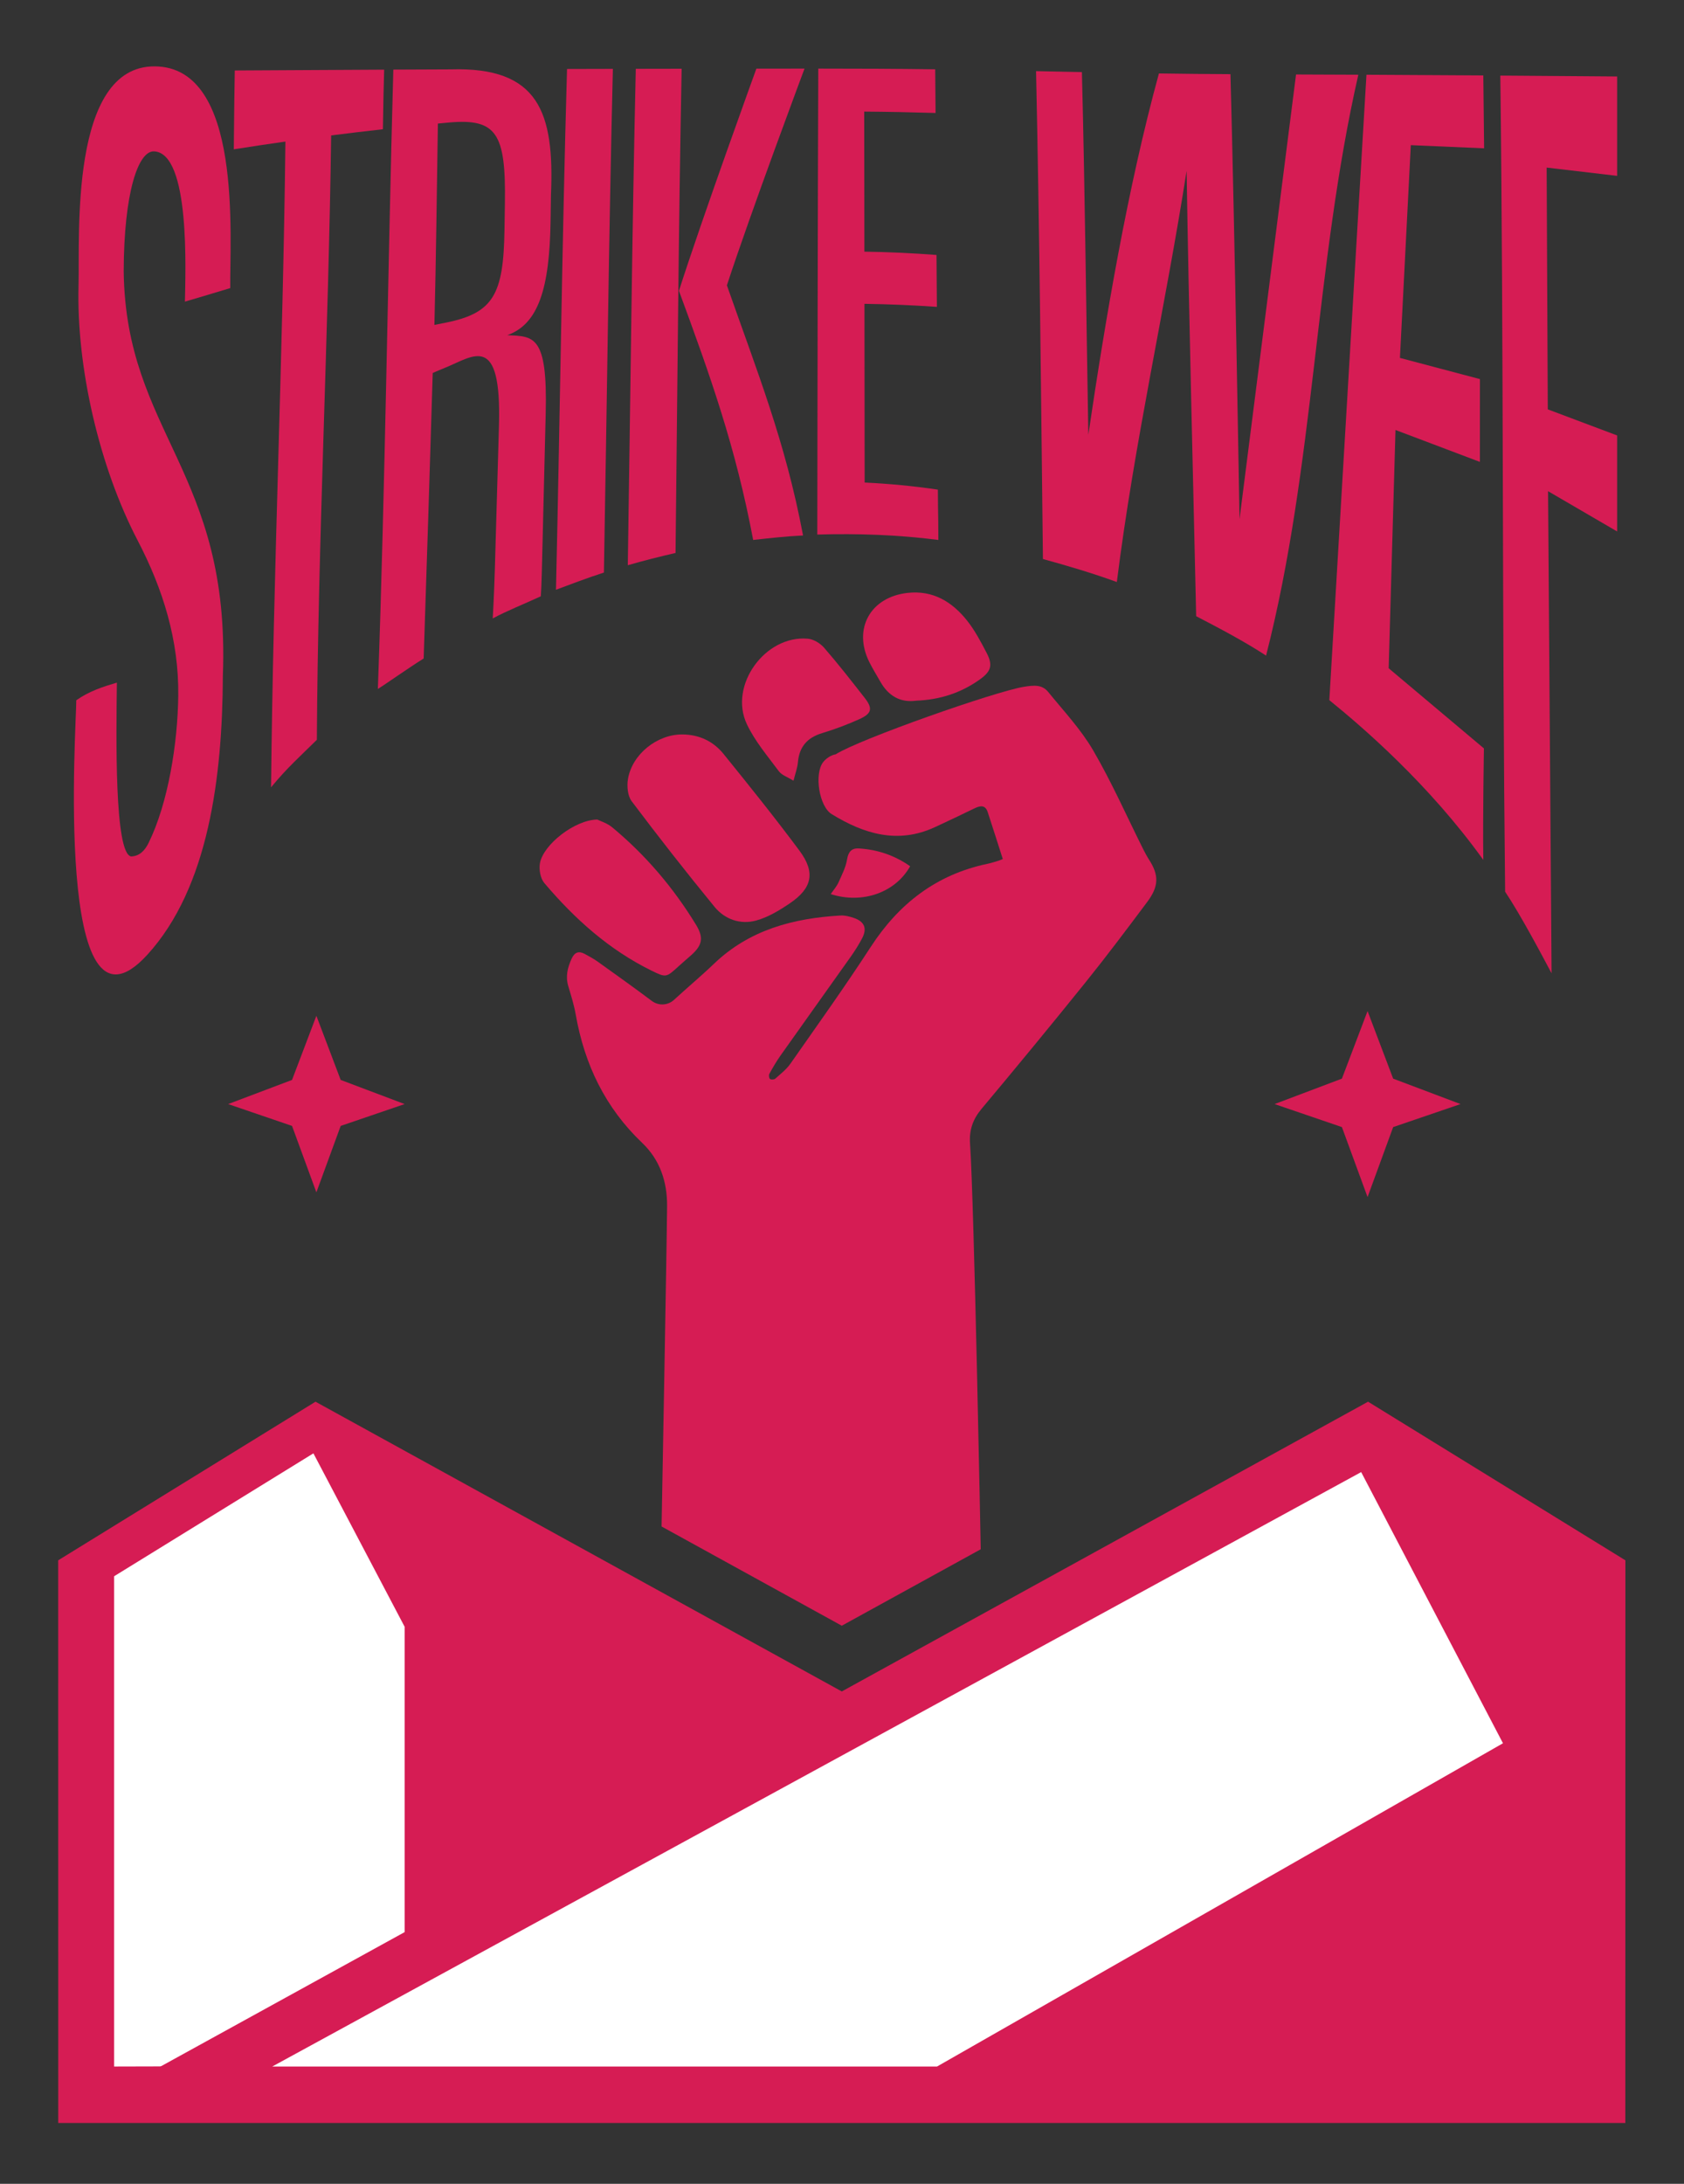 <?xml version="1.0" encoding="UTF-8" standalone="no"?>
<svg
   viewBox="0 0 1440 1866.667"
   height="1866.667"
   width="1440"
   xml:space="preserve"
   id="svg2"
   version="1.1"
   sodipodi:docname="logo-red.svg"
   inkscape:version="1.2.2 (732a01da63, 2022-12-09, custom)"
   xmlns:inkscape="http://www.inkscape.org/namespaces/inkscape"
   xmlns:sodipodi="http://sodipodi.sourceforge.net/DTD/sodipodi-0.dtd"
   xmlns="http://www.w3.org/2000/svg"
   xmlns:svg="http://www.w3.org/2000/svg"
   xmlns:rdf="http://www.w3.org/1999/02/22-rdf-syntax-ns#"
   xmlns:cc="http://creativecommons.org/ns#"
   xmlns:dc="http://purl.org/dc/elements/1.1/"><rect x="0" y="0" width="1440" height="1866.667" fill="#333333" stroke="none"/><sodipodi:namedview
     id="namedview70"
     pagecolor="#ffffff"
     bordercolor="#000000"
     borderopacity="0.25"
     inkscape:showpageshadow="2"
     inkscape:pageopacity="0.0"
     inkscape:pagecheckerboard="0"
     inkscape:deskcolor="#d1d1d1"
     showgrid="false"
     inkscape:zoom="0.40539929"
     inkscape:cx="411.93955"
     inkscape:cy="714.11077"
     inkscape:window-width="1920"
     inkscape:window-height="1016"
     inkscape:window-x="0"
     inkscape:window-y="0"
     inkscape:window-maximized="1"
     inkscape:current-layer="svg2" /><defs
     id="defs6"><clipPath
       id="clipPath34"
       clipPathUnits="userSpaceOnUse"><path
         id="path32"
         d="M 0,1400 H 1080 V 0 H 0 Z" /></clipPath></defs><g
     transform="matrix(1.333,0,0,-1.333,0,1866.667)"
     id="g10"><g
   transform="translate(202.399,501.525)"
   id="g12"><path
     id="path14"
     style="fill:#d61c54;fill-opacity:1;fill-rule:nonzero;stroke:none"
     d="M 0,0 840.275,-462.428 H -165.034 l -0.039,360.722 z" /></g><g
   transform="translate(201.048,468.413)"
   id="g16"><path
     id="path18"
     style="fill:#ffffff;fill-opacity:1;fill-rule:nonzero;stroke:none"
     d="m 0,0 58.517,-111.209 v -281.5 l -186.359,-0.477 v 314.37 z" /></g><g
   transform="translate(877.601,501.525)"
   id="g20"><path
     id="path22"
     style="fill:#d61c54;fill-opacity:1;fill-rule:nonzero;stroke:none"
     d="M 0,0 -840.275,-462.428 H 165.034 l 0.039,360.722 z" /></g><g
   transform="translate(873.177,456.386)"
   id="g24"><path
     id="path26"
     style="fill:#ffffff;fill-opacity:1;fill-rule:nonzero;stroke:none"
     d="m 0,0 -698.512,-381.158 h 426.452 l 363.028,207.28 z" /></g><g
   id="g28"><g
     clip-path="url(#clipPath34)"
     id="g30"><g
       transform="translate(643.286,849.499)"
       id="g36"><path
         id="path38"
         style="fill:#d61c54;fill-opacity:1;fill-rule:nonzero;stroke:none"
         d="m 0,0 c -3.255,10.147 -6.401,20.148 -9.684,30.105 -1.57,4.763 -4.822,4.155 -8.438,2.41 -8.486,-4.095 -16.979,-8.179 -25.537,-12.12 -23.757,-10.938 -45.46,-4.284 -66.111,8.405 -8.072,4.96 -11.28,25.695 -5.506,33.298 1.816,2.392 5.13,4.579 8.053,5.057 15.637,9.856 102.335,40.301 120.722,43.286 6.697,1.088 11.747,1.461 15.656,-3.343 9.943,-12.223 20.946,-23.924 28.812,-37.415 11.929,-20.46 21.539,-42.27 32.157,-63.494 0.921,-1.841 2.53,-4.798 3.649,-6.525 6.494,-10.029 6.393,-17.145 -1.212,-27.299 -12.889,-17.212 -25.797,-34.427 -39.28,-51.173 -22.019,-27.349 -44.355,-54.448 -66.901,-81.365 -5.61,-6.697 -7.995,-13.594 -7.399,-22.261 2.647,-38.5 6.867,-260.165 6.867,-260.165 l -89.135,-49.028 -115.605,63.637 c 0,0 3.33,178.568 3.539,205.427 0.122,15.785 -4.701,29.808 -15.928,40.498 -23.751,22.616 -37.047,50.308 -42.685,82.333 -1.089,6.188 -2.97,12.193 -4.775,18.211 -1.888,6.298 -0.448,11.898 2.126,17.598 1.843,4.081 4.498,5.183 8.369,3.108 2.89,-1.55 5.796,-3.134 8.457,-5.036 11.604,-8.291 23.219,-16.573 34.624,-25.131 4.305,-3.231 10.277,-2.962 14.237,0.682 8.493,7.816 17.374,15.22 25.705,23.201 22.737,21.779 50.884,29.142 81.163,30.894 2.751,0.16 5.679,-0.613 8.342,-1.501 6.995,-2.333 8.835,-6.758 5.422,-13.216 -2.144,-4.059 -4.62,-7.978 -7.274,-11.728 -14.955,-21.132 -30.046,-42.168 -44.997,-63.304 -2.65,-3.747 -4.962,-7.75 -7.185,-11.77 -0.462,-0.834 -0.242,-2.791 0.396,-3.285 0.704,-0.545 2.668,-0.469 3.36,0.147 3.419,3.05 7.182,5.961 9.77,9.659 17.355,24.8 34.988,49.432 51.469,74.809 18.111,27.886 42.224,46.502 75.016,53.363 2.353,0.493 4.651,1.263 6.962,1.948 C -1.961,-0.84 -1.182,-0.466 0,0" /></g><g
       transform="translate(437.668,929.399)"
       id="g40"><path
         id="path42"
         style="fill:#d61c54;fill-opacity:1;fill-rule:nonzero;stroke:none"
         d="m 0,0 c 10.763,-0.063 19.856,-4.323 26.475,-12.503 16.535,-20.438 33.024,-40.94 48.707,-62.029 10.381,-13.958 8.214,-24.034 -6.262,-33.821 -6.647,-4.494 -13.891,-8.884 -21.509,-10.973 -10.108,-2.773 -20.109,0.719 -26.713,8.771 -18.196,22.188 -35.893,44.801 -53.153,67.723 -2.608,3.463 -3.154,9.703 -2.376,14.271 C -32.111,-12.587 -16.093,0.064 0,0" /></g><g
       transform="translate(383.161,874.827)"
       id="g44"><path
         id="path46"
         style="fill:#d61c54;fill-opacity:1;fill-rule:nonzero;stroke:none"
         d="M 0,0 C 2.01,-1.018 6.349,-2.325 9.563,-4.988 31,-22.753 48.82,-43.723 63.325,-67.467 c 5.062,-8.288 4.089,-13.142 -3.168,-19.58 -2.622,-2.326 -5.313,-4.574 -7.898,-6.94 -8.017,-7.337 -8.086,-7.519 -17.514,-2.885 -27.228,13.382 -49.31,33.223 -68.707,56.127 -2.534,2.992 -3.557,8.721 -2.832,12.741 C -34.623,-15.967 -14.409,-0.201 0,0" /></g><g
       transform="translate(509.021,899.716)"
       id="g48"><path
         id="path50"
         style="fill:#d61c54;fill-opacity:1;fill-rule:nonzero;stroke:none"
         d="m 0,0 c -3.797,2.375 -7.521,3.548 -9.405,6.087 -7.258,9.782 -15.382,19.314 -20.521,30.196 -11.732,24.845 11.764,57.242 39.167,54.785 3.668,-0.329 7.941,-2.945 10.426,-5.809 C 28.701,74.845 37.199,63.958 45.692,53.087 50.943,46.365 50.272,43.106 42.289,39.501 34.541,36.003 26.511,32.992 18.373,30.529 8.808,27.633 3.699,21.776 2.831,11.804 2.518,8.204 1.163,4.695 0,0" /></g><g
       transform="translate(587.701,951.049)"
       id="g52"><path
         id="path54"
         style="fill:#d61c54;fill-opacity:1;fill-rule:nonzero;stroke:none"
         d="m 0,0 c -10.032,-1.392 -17.712,2.948 -22.918,12.094 -2.385,4.192 -4.937,8.301 -7.094,12.607 -10.684,21.327 0.633,41.735 24.453,44.405 C 10.795,70.939 23.007,63.46 32.623,51.41 37.629,45.136 41.459,37.831 45.201,30.669 49.365,22.697 48.106,18.733 40.57,13.405 28.608,4.947 15.231,0.584 0,0" /></g><g
       transform="translate(532.918,827.017)"
       id="g56"><path
         id="path58"
         style="fill:#d61c54;fill-opacity:1;fill-rule:nonzero;stroke:none"
         d="m 0,0 c 1.903,2.804 3.818,4.93 4.931,7.414 2.163,4.828 4.704,9.722 5.539,14.841 0.812,4.983 3.024,7.296 7.548,7.027 C 30.023,28.569 41.04,24.822 50.921,17.869 41.58,1.094 20.436,-6.553 0,0" /></g><g
       transform="translate(259.564,692.376)"
       id="g60"><path
         id="path62"
         style="fill:#d61c54;fill-opacity:1;fill-rule:nonzero;stroke:none"
         d="m 0,0 -41.018,-14.008 -15.591,-42.601 -15.619,42.601 -40.99,14.008 40.99,15.479 15.619,41.13 15.591,-41.13 z" /></g><g
       transform="translate(936.915,692.376)"
       id="g64"><path
         id="path66"
         style="fill:#d61c54;fill-opacity:1;fill-rule:nonzero;stroke:none"
         d="M 0,0 -43.214,-14.758 -59.64,-59.64 -76.095,-14.758 -119.28,0 -76.095,16.308 -59.64,59.64 -43.214,16.308 Z" /></g><g
       transform="translate(142.961,966.988)"
       id="g68"><path
         id="path70"
         style="fill:#d61c54;fill-opacity:1;fill-rule:nonzero;stroke:none"
         d="m 0,0 c -0.261,-64.667 -9.137,-135.872 -48.521,-178.938 -60.245,-65.877 -45.387,148.518 -45.499,163.285 8.388,5.857 17.093,8.652 26.038,11.293 -0.415,-34.353 -1.645,-109.734 9.154,-111.459 5.415,0.165 8.842,3.882 11.198,8.68 12.56,25.577 18.668,63.761 19.024,94.468 0.409,35.297 -9.652,68.038 -26.065,99.502 -24.474,46.918 -39.357,110.821 -37.902,163.553 0.863,31.278 -5.94,140.698 48.83,140.422 56.698,-0.285 48.057,-109.57 48.489,-142.176 -9.707,-2.937 -19.402,-5.854 -29.079,-8.69 0.279,18.596 3.635,95.243 -19.778,96.36 -10.213,0.487 -19.342,-26.48 -19.5,-76.948 C -62.258,155.335 4.986,131.225 0,0" /></g><g
       transform="translate(246.435,1355.683)"
       id="g72"><path
         id="path74"
         style="fill:#d61c54;fill-opacity:1;fill-rule:nonzero;stroke:none"
         d="m 0,0 c -0.271,-7.67 -0.542,-21.534 -0.813,-38.215 -11.071,-1.234 -22.134,-2.553 -33.191,-3.959 -1.704,-128.388 -8.434,-259.182 -9.167,-387.55 -9.81,-9.703 -19.613,-18.446 -29.381,-30.489 1.396,138.054 7.632,276.029 9.21,414.096 -11.045,-1.565 -22.081,-3.22 -33.11,-4.97 0.207,21.898 0.414,40.821 0.621,50.559 C -63.888,-0.321 -31.944,-0.146 0,0" /></g><g
       transform="translate(323.886,1270.111)"
       id="g76"><path
         id="path78"
         style="fill:#d61c54;fill-opacity:1;fill-rule:nonzero;stroke:none"
         d="m 0,0 c 0.687,44.55 -5.31,54.267 -35.331,51.724 -2.551,-0.235 -5.1,-0.475 -7.649,-0.718 -0.699,-43.043 -1.154,-86.095 -2.236,-129.131 2.554,0.504 5.11,1.017 7.667,1.536 30.115,6.129 36.657,18.075 37.278,59.017 C -0.181,-11.791 -0.09,-5.9 0,0 m 24.27,-213.126 c -0.452,-18.631 -0.747,-33.362 -1.247,-39.01 -10.256,-4.749 -22.522,-9.635 -30.82,-14.2 0,0 0.847,14.109 1.375,32.348 0.879,30.397 1.738,60.795 2.614,91.192 1.743,60.283 -16.382,44.567 -34.48,37.251 -2.671,-1.078 -5.342,-2.206 -8.013,-3.385 -1.958,-63.679 -3.651,-119.421 -5.814,-183.093 -9.643,-5.974 -24.687,-16.656 -29.373,-19.504 4.756,132.361 6.275,264.751 9.911,397.126 12.25,0.056 24.502,0.108 36.754,0.156 C 21.754,87.466 31.822,58.226 29.544,5.297 29.462,-0.322 29.379,-5.959 29.296,-11.528 28.669,-54.24 21.652,-77.578 1.564,-84.674 c 16.765,-0.902 25.865,0.488 24.615,-49.974 -0.582,-23.429 -1.26,-51.779 -1.909,-78.478" /></g><g
       transform="translate(356.66,1022.185)"
       id="g80"><path
         id="path82"
         style="fill:#d61c54;fill-opacity:1;fill-rule:nonzero;stroke:none"
         d="m 0,0 c 2.582,111.958 3.867,221.994 7.086,333.93 9.803,0.026 19.606,0.051 29.41,0.073 C 33.859,226.292 32.692,118.738 30.736,11.011 20.991,7.913 7.835,2.95 0,0" /></g><g
       transform="translate(485.214,1356.332)"
       id="g84"><path
         id="path86"
         style="fill:#d61c54;fill-opacity:1;fill-rule:nonzero;stroke:none"
         d="m 0,0 c 10.295,0.009 20.589,0.015 30.883,0.02 0,0 -34.815,-93.02 -49.798,-138.978 19.465,-55.522 37.468,-100.051 48.857,-160.397 -10.661,-0.479 -21.329,-1.698 -32.006,-2.861 -11.21,59.5 -27.411,104.979 -47.613,159.734 C -34.644,-95.405 0,0 0,0 m -82.485,-318.427 c 1.68,106.007 2.68,212.323 5.127,318.315 9.804,0.02 19.608,0.037 29.413,0.053 -2.011,-103.244 -2.722,-207.244 -3.914,-310.501 -10.198,-2.342 -20.08,-4.829 -30.626,-7.867" /></g><g
       transform="translate(599.925,1355.911)"
       id="g88"><path
         id="path90"
         style="fill:#d61c54;fill-opacity:1;fill-rule:nonzero;stroke:none"
         d="m 0,0 c 0.08,-5.21 0.16,-17.684 0.24,-28 -15.26,0.463 -30.523,0.767 -45.786,0.88 0.047,-31.305 0.082,-58.503 0.12,-89.808 15.425,-0.228 30.849,-0.947 46.266,-2.125 0.08,-12.553 0.16,-24.047 0.24,-33.281 -15.479,1.069 -30.968,1.734 -46.458,1.939 0.04,-23.537 0.072,-65.126 0.116,-114.589 15.651,-0.753 31.316,-2.225 46.981,-4.544 0.101,-19.819 0.208,-9.784 0.314,-32.268 -25.925,3.321 -51.792,4.227 -77.671,3.462 0.157,99.592 0.255,199.186 0.63,298.777 C -50.005,0.45 -25.003,0.355 0,0" /></g><g
       transform="translate(795.139,1067.461)"
       id="g92"><path
         id="path94"
         style="fill:#d61c54;fill-opacity:1;fill-rule:nonzero;stroke:none"
         d="m 0,0 36.256,285.126 c 0,0 29.079,-0.103 39.956,-0.16 C 48.23,162.044 48.209,34.354 17.034,-87.504 c -13.8,9.015 -29.256,17.166 -44.845,25.27 -2.102,95.449 -4.625,190.106 -6.127,285.566 -13.979,-89.258 -33.46,-173.624 -44.758,-263.656 -15.695,5.711 -31.663,10.425 -47.412,14.745 -1.216,104.724 -2.141,208.144 -4.408,312.851 9.805,-0.201 19.608,-0.406 29.412,-0.603 1.964,-77.5 2.765,-155.061 4.119,-232.575 11.13,75.254 25.221,158.487 45.288,231.693 15.293,-0.223 30.585,-0.387 45.876,-0.454 C -3.174,190.266 0,0 0,0" /></g><g
       transform="translate(951.529,1351.979)"
       id="g96"><path
         id="path98"
         style="fill:#d61c54;fill-opacity:1;fill-rule:nonzero;stroke:none"
         d="m 0,0 0.519,-46.735 -47.029,2.023 -6.974,-136.425 51.311,-13.582 -0.016,-53.102 -54.147,20.47 -4.377,-152.79 61.11,-51.397 c 0,0 -0.776,-45.3 -0.397,-71.487 -35.16,48.898 -77.526,85.202 -98.779,102.431 L -74.955,0.441 Z" /></g><g
       transform="translate(1037.368,1351.312)"
       id="g100"><path
         id="path102"
         style="fill:#d61c54;fill-opacity:1;fill-rule:nonzero;stroke:none"
         d="m 0,0 v -63.73 l -45.202,5.306 0.721,-155.038 L 0,-230.184 v -61.565 l -44.305,25.814 c 0,0 1.674,-231.062 2.258,-309.16 -7.135,13.473 -20.11,37.825 -29.803,52.362 -1.949,177.168 -0.931,346.137 -3.076,523.302 C -49.946,0.398 -24.971,0.209 0,0" /></g></g></g>
</g></svg>
